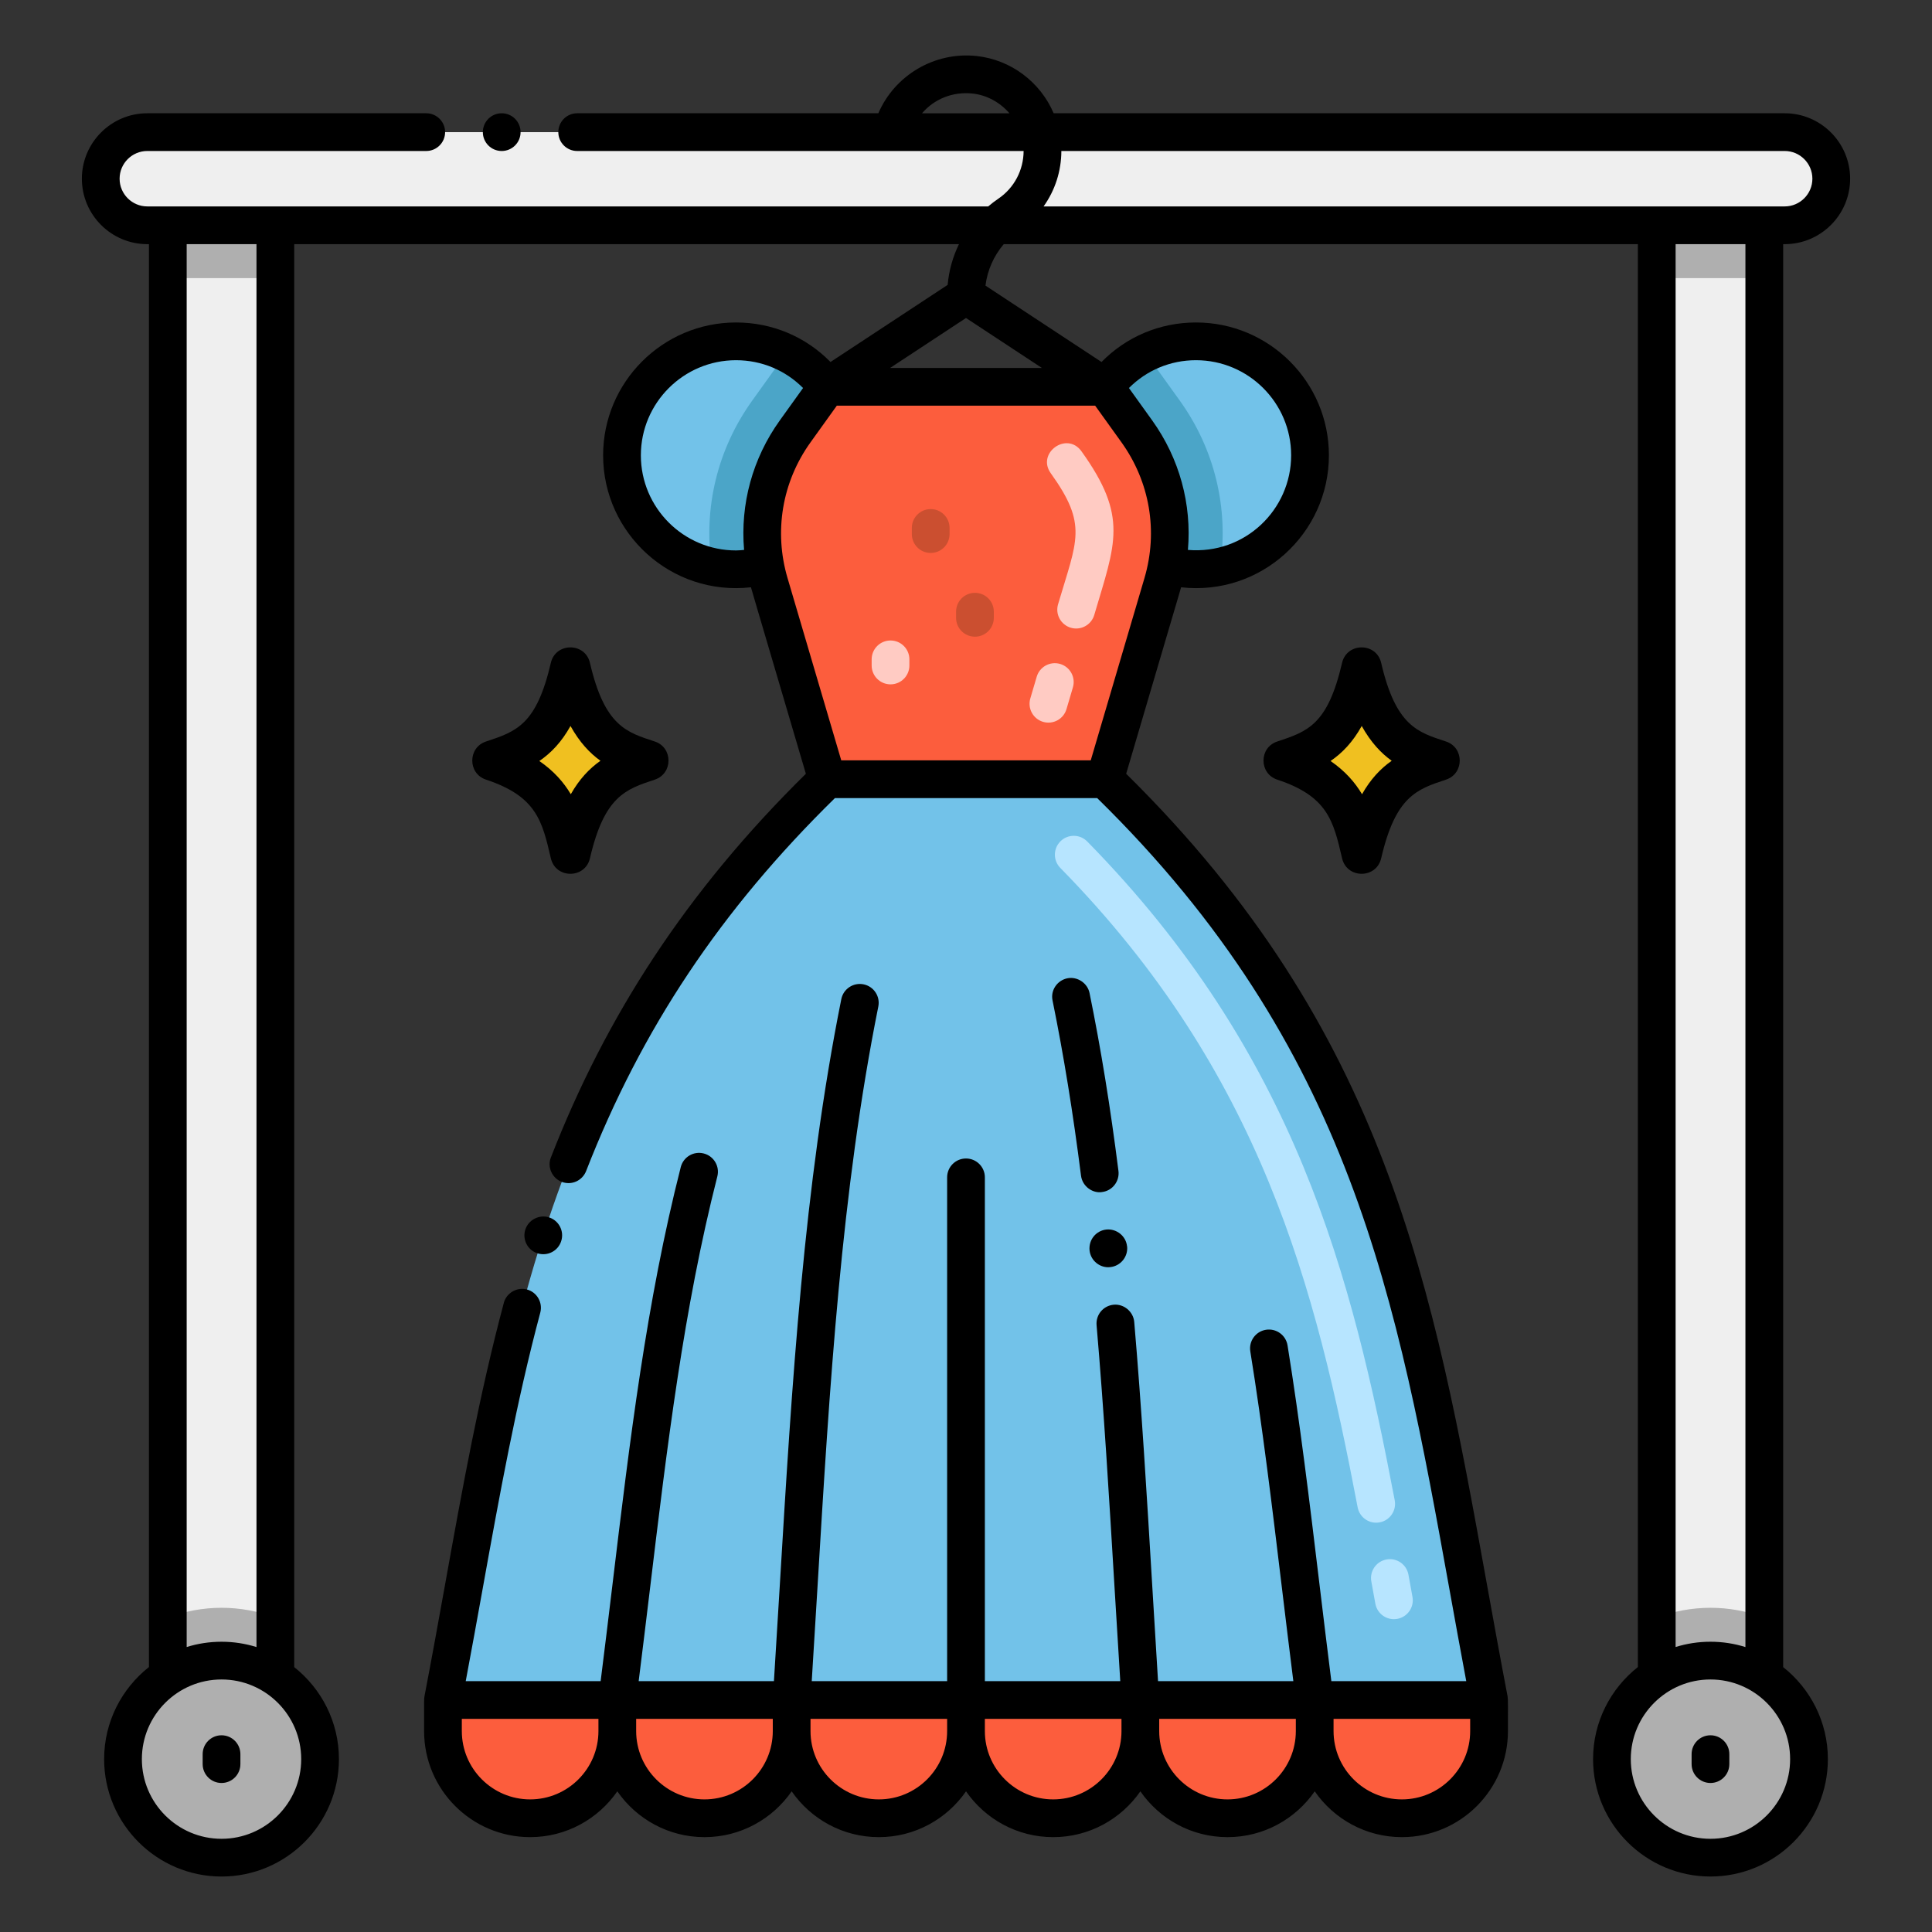 <?xml version="1.0" encoding="utf-8"?>
<!-- Generator: Adobe Illustrator 24.0.0, SVG Export Plug-In . SVG Version: 6.00 Build 0)  -->
<svg version="1.1" xmlns="http://www.w3.org/2000/svg" xmlns:xlink="http://www.w3.org/1999/xlink" x="0px" y="0px"
	 viewBox="0 0 256 256" enable-background="new 0 0 256 256" xml:space="preserve">
<rect x="0" y="0" width="256" height="256" fill="#333333" stroke="none"/>
<g id="Caption">
</g>
<g id="Icons">
	<g>
		<rect x="22.237" y="24.402" fill="#EFEFEF" width="14.24" height="211.43"/>
		<path fill="#AFAFAF" d="M36.477,214.352v21.48h-14.24v-21.48C26.744,212.618,31.897,212.59,36.477,214.352z"/>
		<rect x="22.236" y="24.402" fill="#AFAFAF" width="14.246" height="12.45"/>
		<circle fill="#AFAFAF" cx="29.355" cy="233.094" r="13.056"/>
		<rect x="219.527" y="24.402" fill="#EFEFEF" width="14.24" height="211.43"/>
		<path fill="#AFAFAF" d="M233.767,214.352v21.48h-14.24v-21.48C224.035,212.618,229.187,212.59,233.767,214.352z"/>
		<rect x="219.526" y="24.402" fill="#AFAFAF" width="14.246" height="12.45"/>
		<circle fill="#AFAFAF" cx="226.645" cy="233.094" r="13.056"/>
		<path fill="#EFEFEF" d="M236.479,17.507H19.521c-3.409,0-6.173,2.764-6.173,6.173v0c0,3.409,2.764,6.173,6.173,6.173h216.958
			c3.409,0,6.173-2.764,6.173-6.173v0C242.651,20.271,239.888,17.507,236.479,17.507z"/>
		<path fill="#72C2E9" d="M146.401,103.251L146.401,103.251l-36.801,0l0,0C70.225,141.4,67.261,180.657,58.694,225.26h138.611
			C188.64,180.142,185.759,141.384,146.401,103.251z"/>
		<path fill="#72C2E9" d="M112.63,60.332c0,8.34-6.76,15.11-15.1,15.11c-1.1,0-2.18-0.12-3.21-0.35c-6.81-1.47-11.9-7.52-11.9-14.76
			c0-8.34,6.76-15.11,15.11-15.11c2.4,0,4.67,0.56,6.69,1.56C109.2,49.252,112.63,54.392,112.63,60.332z"/>
		<path fill="#72C2E9" d="M173.58,60.332c0,7.24-5.09,13.29-11.9,14.76c-1.03,0.23-2.11,0.35-3.21,0.35
			c-8.34,0-15.1-6.77-15.1-15.11c0-8.217,6.635-15.11,15.1-15.11C166.82,45.222,173.58,51.992,173.58,60.332z"/>
		<path fill="#4BA5C8" d="M112.63,60.332c0,8.34-6.76,15.11-15.1,15.11c-1.1,0-2.18-0.12-3.21-0.35
			c-1.15-7.72,0.72-15.56,5.36-22.02l4.23-5.9c0.1-0.14,0.2-0.27,0.31-0.39C109.2,49.252,112.63,54.392,112.63,60.332z"/>
		<path fill="#4BA5C8" d="M161.68,75.092c-1.03,0.23-2.11,0.35-3.21,0.35c-15.843,0-20.997-21.54-6.7-28.66
			c0.199,0.217,0.012-0.025,4.55,6.29C160.96,59.532,162.83,67.372,161.68,75.092z"/>
		<path fill="#FC5D3D" d="M146.399,51.253h-36.797l-4.233,5.899c-4.184,5.83-5.444,13.263-3.415,20.146l7.648,25.953h36.797
			l7.648-25.952c2.028-6.883,0.768-14.317-3.415-20.146L146.399,51.253z"/>
		<path fill="#FC5D3D" d="M70.245,240.929L70.245,240.929c-6.379,0-11.551-5.172-11.551-11.551v-4.118h23.102v4.118
			C81.796,235.757,76.625,240.929,70.245,240.929z"/>
		<path fill="#FC5D3D" d="M93.347,240.929L93.347,240.929c-6.379,0-11.551-5.172-11.551-11.551v-4.118h23.102v4.118
			C104.898,235.757,99.727,240.929,93.347,240.929z"/>
		<path fill="#FC5D3D" d="M116.449,240.929L116.449,240.929c-6.379,0-11.551-5.172-11.551-11.551v-4.118H128v4.118
			C128,235.757,122.828,240.929,116.449,240.929z"/>
		<path fill="#FC5D3D" d="M139.551,240.929L139.551,240.929c-6.379,0-11.551-5.172-11.551-11.551v-4.118h23.102v4.118
			C151.102,235.757,145.93,240.929,139.551,240.929z"/>
		<path fill="#FC5D3D" d="M162.653,240.929L162.653,240.929c-6.379,0-11.551-5.172-11.551-11.551v-4.118h23.102v4.118
			C174.204,235.757,169.032,240.929,162.653,240.929z"/>
		<path fill="#FC5D3D" d="M185.755,240.929L185.755,240.929c-6.379,0-11.551-5.172-11.551-11.551v-4.118h23.102v4.118
			C197.306,235.757,192.134,240.929,185.755,240.929z"/>
		<path d="M86.761,98.253c-3.729-1.228-6.641-2.022-8.591-10.421c-0.635-2.737-4.548-2.73-5.181,0
			c-1.907,8.213-4.566,9.092-8.591,10.422c-2.424,0.801-2.43,4.248,0,5.051c6.686,2.209,7.444,5.476,8.591,10.421
			c0.637,2.743,4.545,2.742,5.182,0c1.905-8.212,4.709-9.139,8.591-10.421C89.185,102.503,89.191,99.055,86.761,98.253z"/>
		<path fill="#F0C020" d="M79.564,100.807c-1.47,1.03-2.79,2.42-3.93,4.43c-0.94-1.58-2.25-3.08-4.17-4.4
			c1.55-1.06,2.94-2.5,4.13-4.64C76.794,98.358,78.154,99.798,79.564,100.807z"/>
		<path d="M191.603,98.253c-3.729-1.228-6.641-2.022-8.591-10.421c-0.635-2.737-4.548-2.73-5.181,0
			c-1.907,8.213-4.566,9.092-8.591,10.422c-2.424,0.801-2.43,4.248,0,5.051c6.686,2.209,7.444,5.476,8.591,10.421
			c0.637,2.743,4.545,2.742,5.182,0c1.905-8.212,4.709-9.139,8.591-10.421C194.027,102.503,194.032,99.055,191.603,98.253z"/>
		<path fill="#F0C020" d="M184.406,100.807c-1.47,1.03-2.79,2.42-3.93,4.43c-0.94-1.58-2.25-3.08-4.17-4.4
			c1.55-1.06,2.94-2.5,4.13-4.64C181.636,98.358,182.996,99.798,184.406,100.807z"/>
		<path fill="#B7E5FF" d="M182.241,212.495l-0.534-2.951c-0.246-1.358,0.655-2.66,2.014-2.906s2.659,0.655,2.906,2.014l0.534,2.952
			c0.246,1.359-0.656,2.659-2.015,2.905C183.795,214.756,182.488,213.86,182.241,212.495z M179.897,199.733
			c-5.545-29.135-12.73-57.539-39.404-84.732c-0.967-0.985-0.951-2.568,0.034-3.535c0.987-0.967,2.567-0.952,3.536,0.034
			c27.651,28.19,35.052,57.379,40.746,87.298c0.258,1.356-0.632,2.665-1.988,2.923C181.452,201.98,180.154,201.081,179.897,199.733z
			"/>
		<path fill="#FFCBC3" d="M138.213,95.649c-1.324-0.391-2.081-1.781-1.69-3.105l0.849-2.877c0.39-1.324,1.779-2.079,3.104-1.691
			c1.324,0.391,2.081,1.781,1.69,3.105l-0.849,2.877C140.93,95.275,139.547,96.04,138.213,95.649z M141.889,83.179
			c-1.324-0.39-2.081-1.78-1.691-3.104c2.516-8.538,3.969-10.493-0.962-17.364c-1.929-2.688,2.133-5.602,4.063-2.915
			c6.247,8.705,4.5,12.176,1.696,21.692C144.601,82.819,143.205,83.568,141.889,83.179z"/>
		<path fill="#CB4F30" d="M123.322,73.268c-1.381,0-2.5-1.119-2.5-2.5v-0.812c0-1.381,1.119-2.5,2.5-2.5s2.5,1.119,2.5,2.5v0.812
			C125.822,72.149,124.703,73.268,123.322,73.268z"/>
		<path fill="#FFCBC3" d="M117.999,90.68c-1.381,0-2.5-1.119-2.5-2.5v-0.812c0-1.381,1.119-2.5,2.5-2.5s2.5,1.119,2.5,2.5v0.812
			C120.499,89.56,119.38,90.68,117.999,90.68z"/>
		<path fill="#CB4F30" d="M129.186,84.365c-1.381,0-2.5-1.119-2.5-2.5v-0.812c0-1.381,1.119-2.5,2.5-2.5s2.5,1.119,2.5,2.5v0.812
			C131.686,83.245,130.566,84.365,129.186,84.365z"/>
		<path d="M29.354,229.934c-1.381,0-2.5,1.119-2.5,2.5v1.321c0,1.381,1.119,2.5,2.5,2.5s2.5-1.119,2.5-2.5v-1.321
			C31.854,231.053,30.735,229.934,29.354,229.934z"/>
		<path d="M226.646,229.934c-1.381,0-2.5,1.119-2.5,2.5v1.321c0,1.381,1.119,2.5,2.5,2.5s2.5-1.119,2.5-2.5v-1.321
			C229.146,231.053,228.026,229.934,226.646,229.934z"/>
		<path d="M236.479,32.352c4.782,0,8.673-3.891,8.673-8.673c0-4.782-3.891-8.672-8.673-8.672c-0.005,0-0.01,0.001-0.015,0.001
			h-96.848c-1.764-4.126-5.648-7.084-10.182-7.582c-5.604-0.619-10.888,2.562-13.048,7.582H76.479c-1.38,0-2.5,1.12-2.5,2.5
			s1.12,2.5,2.5,2.5h41.569c0.008,0,0.015,0,0.023,0h17.563c-0.012,2.53-1.242,4.895-3.356,6.323
			c-0.467,0.317-0.91,0.66-1.335,1.021c-24.693,0-84.576,0-111.422,0c-2.025,0-3.673-1.647-3.673-3.673
			c0-2.022,1.643-3.667,3.665-3.672c0.002,0,0.004,0.001,0.006,0.001h36.96c1.38,0,2.5-1.12,2.5-2.5s-1.12-2.5-2.5-2.5H19.536
			c-0.005,0-0.01-0.001-0.015-0.001c-4.782,0-8.673,3.891-8.673,8.672c0,4.782,3.891,8.673,8.673,8.673h0.215v188.54
			c-3.609,2.851-5.938,7.256-5.938,12.202c0,8.578,6.979,15.556,15.556,15.556c8.578,0,15.557-6.979,15.557-15.556
			c0-4.94-2.323-9.341-5.925-12.192V32.352h88.081c-0.815,1.675-1.328,3.499-1.498,5.396l-15.523,10.219
			c-3.286-3.351-7.732-5.238-12.517-5.238c-9.712,0-17.613,7.896-17.613,17.603c0,10.377,9.035,18.672,19.589,17.486
			c0.313,1.091-0.371-1.241,7.277,24.71C90.925,118.146,80.298,134.626,73,153.359c-0.52,1.289,0.165,2.754,1.42,3.24
			c1.344,0.509,2.747-0.174,3.24-1.42c7.363-18.882,17.859-34.612,32.972-49.428h34.752c33.716,33.055,39.736,66.401,46.698,104.967
			c0.709,3.928,1.438,7.964,2.204,12.042h-17.875c-0.543-4.315-1.062-8.585-1.568-12.789c-1.325-11.01-2.576-21.41-4.236-31.699
			c-0.22-1.363-1.498-2.287-2.866-2.07c-1.362,0.22-2.289,1.503-2.069,2.866c1.644,10.19,2.889,20.542,4.208,31.5
			c0.482,4.01,0.978,8.082,1.494,12.192h-17.929c-0.266-4.261-0.519-8.488-0.764-12.591c-0.729-12.17-1.42-23.67-2.39-35.01
			c-0.12-1.36-1.37-2.4-2.71-2.28c-1.373,0.125-2.386,1.304-2.28,2.7c0.97,11.27,1.66,22.76,2.39,34.93
			c0.239,3.997,0.486,8.104,0.75,12.251H130.5v-66.754c0-1.381-1.119-2.5-2.5-2.5s-2.5,1.119-2.5,2.5v66.754h-17.94
			c0.258-4.104,0.505-8.175,0.746-12.192c1.631-27.127,3.171-52.75,8.075-77.197c0.271-1.354-0.605-2.671-1.959-2.943
			c-1.352-0.271-2.672,0.605-2.943,1.959c-4.972,24.786-6.522,50.576-8.164,77.88c-0.247,4.116-0.5,8.286-0.765,12.493H84.627
			c0.508-4.055,0.997-8.077,1.475-12.047c2.307-19.189,4.486-37.315,8.949-54.834c0.341-1.338-0.468-2.699-1.806-3.04
			c-1.338-0.342-2.699,0.468-3.04,1.806c-4.543,17.834-6.741,36.116-9.068,55.472c-0.501,4.165-1.013,8.385-1.549,12.644H61.711
			c0.755-4.018,1.48-8.005,2.179-11.881c2.32-12.88,4.521-25.05,7.7-36.95c0.35-1.34-0.44-2.71-1.771-3.07
			c-1.319-0.35-2.72,0.47-3.06,1.77c0,0.01,0,0.01,0,0.01c-3.25,12.17-5.46,24.4-7.79,37.35c-0.867,4.806-1.764,9.78-2.721,14.755
			c-0.075,0.388-0.054,0.534-0.054,4.634c0,7.748,6.303,14.051,14.051,14.051c4.784,0,9.012-2.408,11.551-6.071
			c2.539,3.663,6.767,6.071,11.552,6.071c4.784,0,9.012-2.408,11.551-6.07c2.539,3.663,6.766,6.07,11.551,6.07
			s9.012-2.408,11.551-6.07c2.539,3.663,6.766,6.07,11.551,6.07s9.012-2.408,11.551-6.07c2.539,3.663,6.766,6.07,11.551,6.07
			s9.013-2.408,11.552-6.071c2.539,3.663,6.767,6.071,11.551,6.071c7.748,0,14.051-6.303,14.051-14.051
			c0-3.121,0.022-4.255-0.051-4.62c0-0.002,0-0.003-0.001-0.005c-0.969-5.048-1.875-10.068-2.752-14.924
			c-7.09-39.278-13.242-73.256-47.784-107.302c8.841-30,6.998-23.737,7.276-24.71c10.561,1.187,19.589-7.114,19.589-17.486
			c0-9.707-7.901-17.603-17.613-17.603c-4.785,0-9.231,1.887-12.517,5.238L130.58,37.846c0.252-2.046,1.106-3.948,2.42-5.494h84.028
			v188.539c-3.61,2.851-5.938,7.256-5.938,12.202c0,8.578,6.979,15.556,15.557,15.556c8.577,0,15.556-6.979,15.556-15.556
			c0-4.94-2.322-9.34-5.924-12.192V32.352H236.479z M122.176,15.009c1.593-1.873,4.054-2.904,6.711-2.612
			c1.893,0.208,3.629,1.18,4.87,2.612H122.176z M24.736,32.352h9.25v185.891c-1.464-0.457-3.019-0.704-4.632-0.704
			c-1.607,0-3.159,0.245-4.618,0.7V32.352z M39.911,233.094c0,5.821-4.735,10.556-10.557,10.556c-5.82,0-10.556-4.735-10.556-10.556
			c0-5.82,4.735-10.556,10.556-10.556C35.176,222.538,39.911,227.274,39.911,233.094z M79.296,229.378
			c0,4.991-4.061,9.051-9.051,9.051s-9.051-4.06-9.051-9.051v-1.619h18.102V229.378z M102.398,229.378
			c0,4.991-4.061,9.051-9.051,9.051c-4.991,0-9.052-4.06-9.052-9.051v-1.619h18.103V229.378z M125.5,229.378
			c0,4.991-4.061,9.051-9.051,9.051s-9.051-4.06-9.051-9.051v-1.619H125.5V229.378z M148.602,229.378
			c0,4.991-4.061,9.051-9.051,9.051s-9.051-4.06-9.051-9.051v-1.619h18.102V229.378z M171.704,229.378
			c0,4.991-4.061,9.051-9.052,9.051c-4.99,0-9.051-4.06-9.051-9.051v-1.619h18.103V229.378z M194.806,229.378
			c0,4.991-4.061,9.051-9.051,9.051s-9.051-4.06-9.051-9.051v-1.619h18.102V229.378z M98.595,72.867
			c-0.354,0.03-0.705,0.069-1.065,0.069c-6.955,0-12.613-5.654-12.613-12.604c0-6.949,5.658-12.603,12.613-12.603
			c3.389,0,6.535,1.332,8.88,3.684l-3.073,4.281C99.703,60.758,98.074,66.811,98.595,72.867z M158.471,47.729
			c6.955,0,12.613,5.654,12.613,12.603c0,7.196-6.114,13.171-13.679,12.535c0.521-6.056-1.108-12.109-4.742-17.173l-3.073-4.281
			C151.936,49.06,155.081,47.729,158.471,47.729z M148.601,58.609c3.754,5.231,4.875,11.785,3.048,17.982l-7.119,24.159h-33.059
			l-7.119-24.159c-1.81-6.138-0.742-12.701,3.048-17.982l3.485-4.856h34.23L148.601,58.609z M138.054,48.753h-20.107L128,42.135
			L138.054,48.753z M237.201,233.094c0,5.821-4.735,10.556-10.556,10.556c-5.821,0-10.557-4.735-10.557-10.556
			c0-5.82,4.735-10.556,10.557-10.556C232.466,222.538,237.201,227.274,237.201,233.094z M222.027,218.238V32.352h9.25v185.891
			c-1.464-0.458-3.019-0.705-4.632-0.705C225.038,217.538,223.487,217.784,222.027,218.238z M233.787,27.352
			c-0.003,0-0.006-0.001-0.01-0.001s-0.006,0.001-0.01,0.001c-20.879,0-74.61,0-95.487,0c1.515-2.118,2.349-4.676,2.355-7.344
			h95.843c0.002,0,0.004-0.001,0.007-0.001c2.022,0.004,3.665,1.649,3.665,3.672c0,2.025-1.647,3.673-3.673,3.673H233.787z"/>
		<circle cx="66.479" cy="17.509" r="2.5"/>
		<path d="M144.37,165.669c0.145,1.428,1.451,2.389,2.739,2.23c1.381-0.14,2.381-1.38,2.24-2.75c0,0,0-0.01-0.01-0.01
			c-0.14-1.36-1.39-2.35-2.74-2.22C145.261,163.06,144.241,164.242,144.37,165.669z"/>
		<path d="M144.37,131.579c-0.271-1.32-1.62-2.22-2.95-1.95c-1.345,0.285-2.241,1.597-1.95,2.95c1.48,7.27,2.71,14.86,3.771,23.21
			c0.188,1.462,1.607,2.376,2.8,2.16c1.359-0.17,2.33-1.43,2.16-2.79C147.13,146.689,145.88,138.979,144.37,131.579z"/>
		<path d="M71.22,166.069c1.305,0.418,2.715-0.282,3.14-1.61c0.431-1.32-0.3-2.73-1.609-3.15c-1.3-0.42-2.73,0.33-3.141,1.61
			C69.179,164.232,69.909,165.658,71.22,166.069z"/>
	</g>
</g>
</svg>
